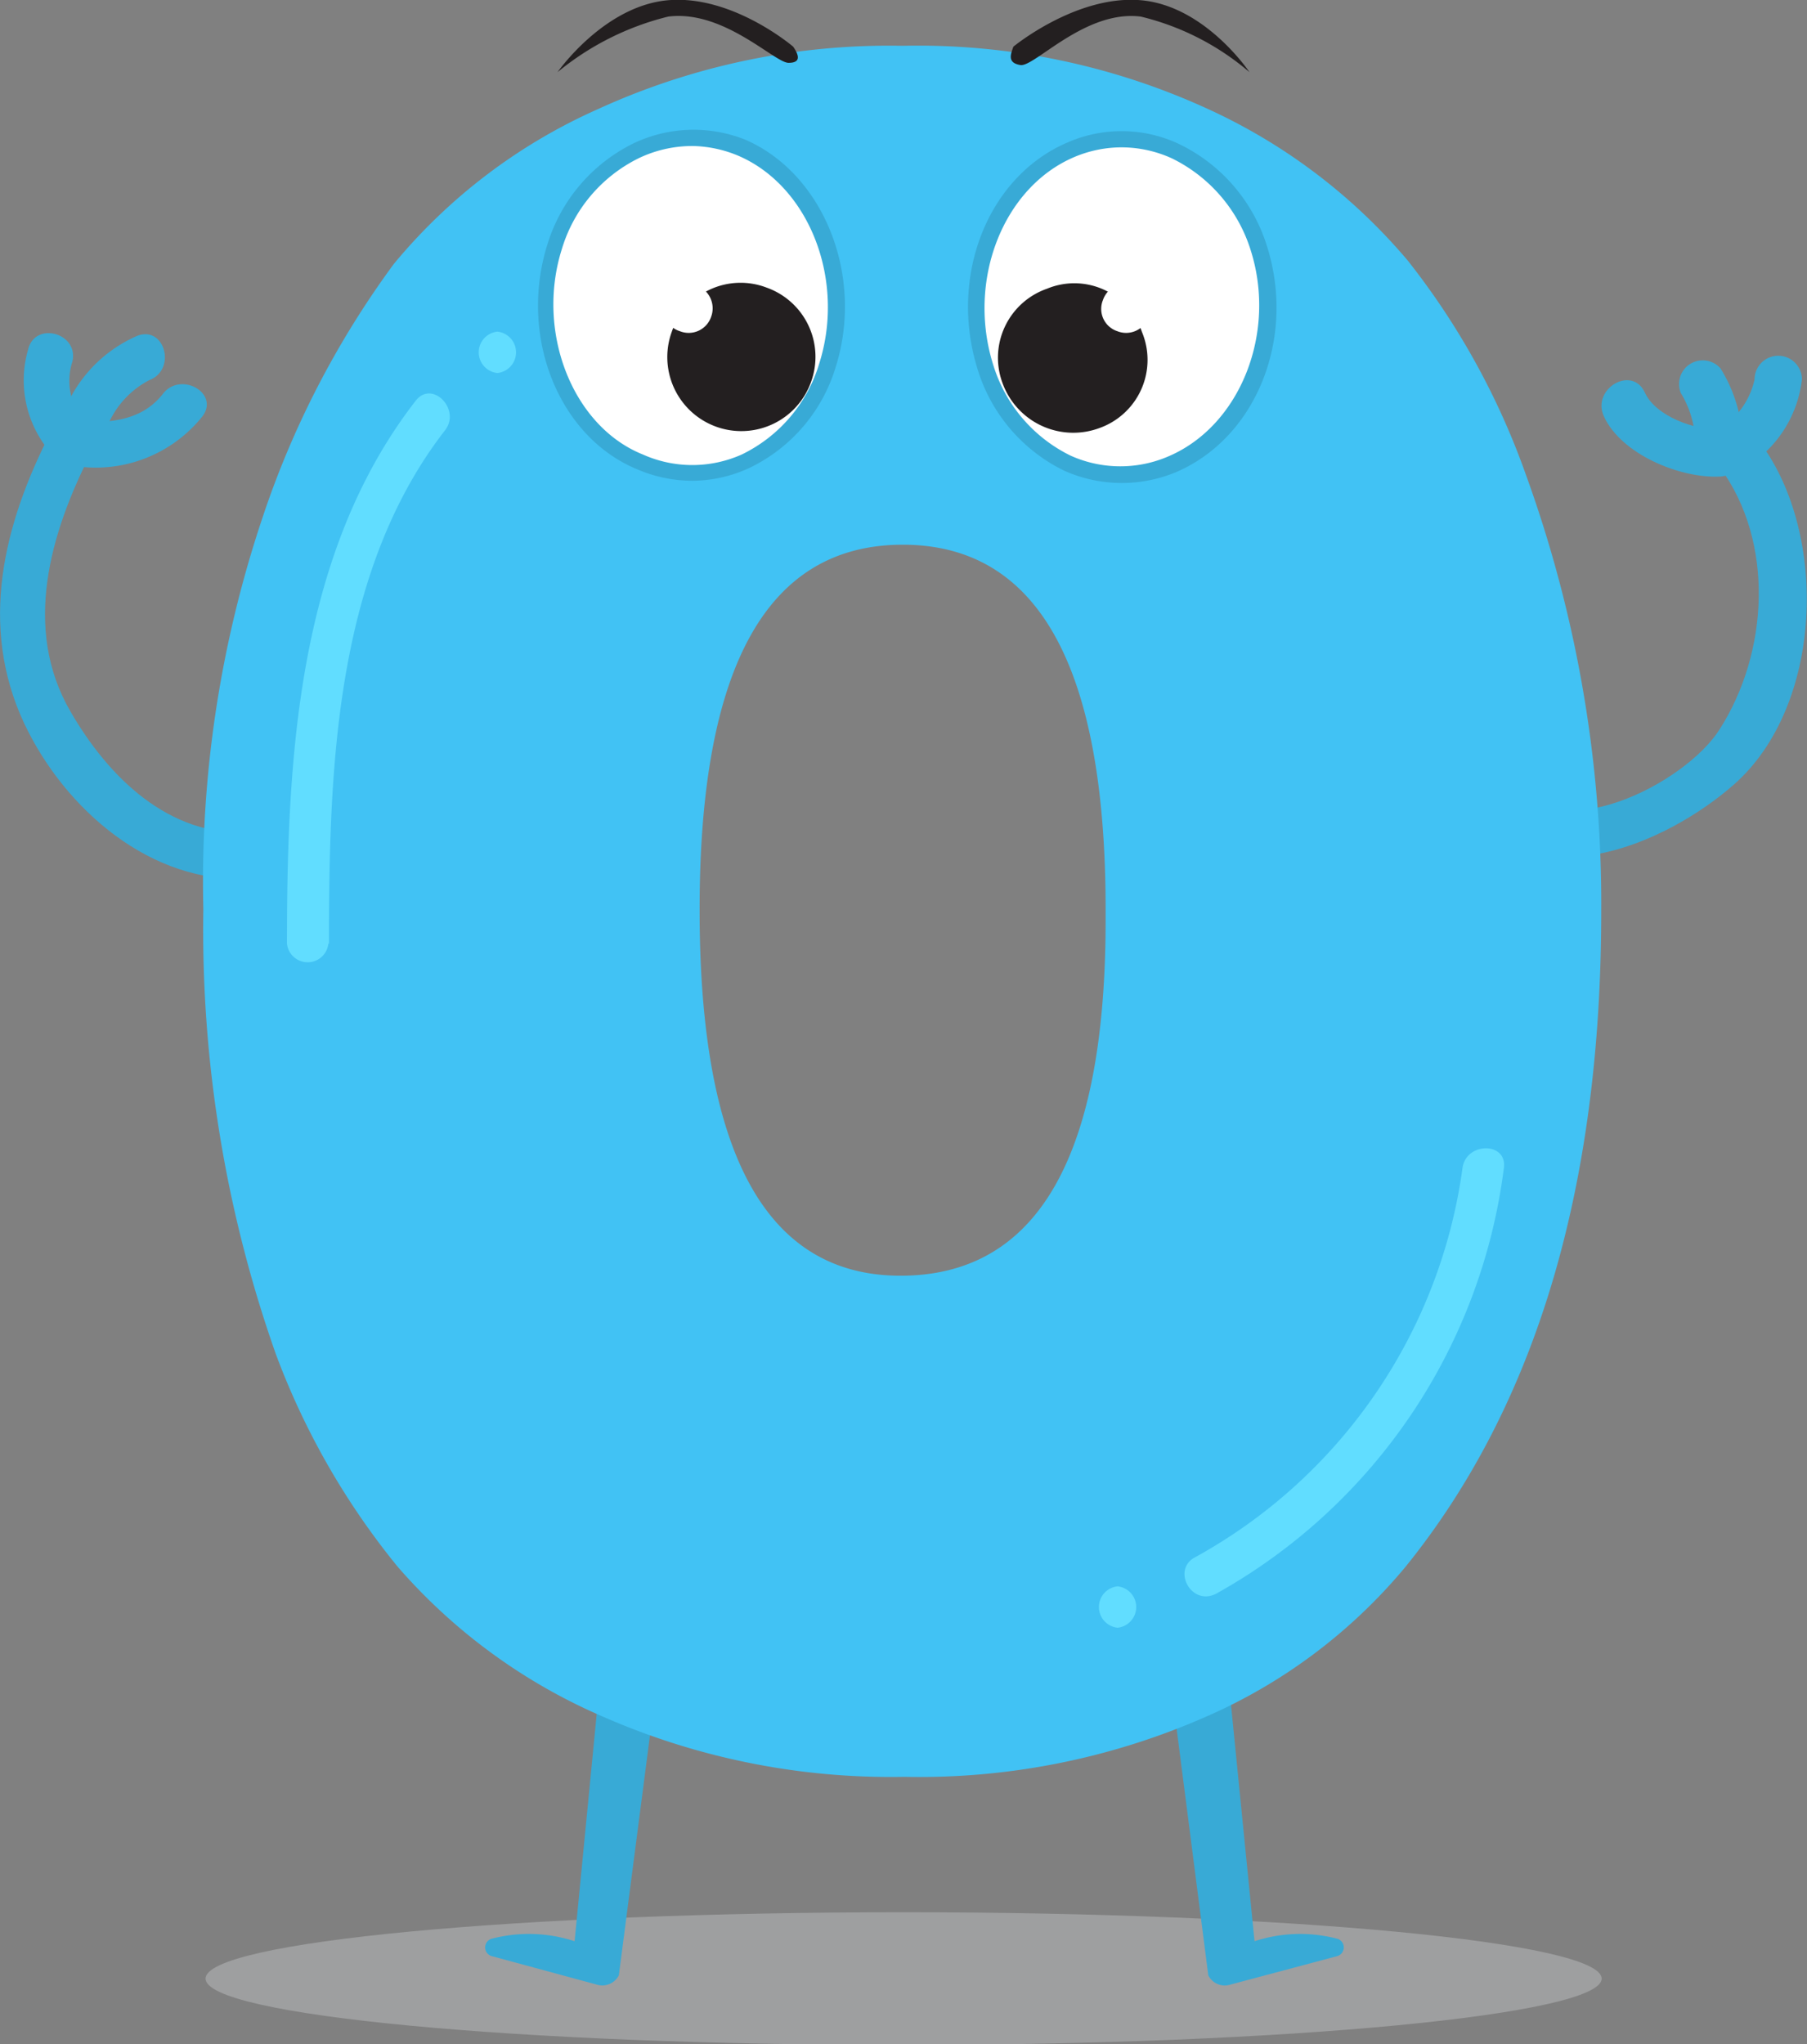 <svg xmlns="http://www.w3.org/2000/svg" viewBox="0 0 81.67 92.39"><rect x="0" y="0" width="81.67" height="92.39" fill="#808080" stroke="none"/><defs><style>.cls-1{isolation:isolate;}.cls-2{fill:#bcbec0;opacity:0.5;mix-blend-mode:multiply;}.cls-3{fill:#38aad6;}.cls-4{fill:#41c2f4;}.cls-5{fill:#231f20;}.cls-5,.cls-6{fill-rule:evenodd;}.cls-6{fill:#fff;}.cls-7{fill:#61ddff;}</style></defs><title>Numero 0</title><g class="cls-1"><g id="Camada_1" data-name="Camada 1"><path class="cls-2" d="M81.42,93.43c0,1.63-14.13,3-31.55,3s-31.55-1.33-31.55-3,14.12-3,31.55-3S81.42,91.79,81.42,93.43Z" transform="translate(-9.03 -4)"/><path class="cls-3" d="M75.42,40.31c2.81,4.49,8.9,1.87,12-.87,4-3.55,4.25-11.24,1.19-15.4-.81-1.1-2.67,0-1.85,1.08,2.49,3.38,2.2,8.38,0,11.83-1.54,2.47-7.49,5.53-9.52,2.28-.73-1.17-2.59-.09-1.85,1.08Z" transform="translate(-9.03 -4)"/><path class="cls-3" d="M88.33,24.85a5.36,5.36,0,0,0,2.14-3.7,1.07,1.07,0,1,0-2.14,0,3.52,3.52,0,0,1-1.51,2.19,1.07,1.07,0,1,0,1.51,1.51Z" transform="translate(-9.03 -4)"/><path class="cls-3" d="M86.77,23.4c-1.11.06-2.91-.58-3.4-1.66-.58-1.25-2.42-.17-1.85,1.08.79,1.72,3.45,2.81,5.25,2.72,1.38-.07,1.38-2.21,0-2.14Z" transform="translate(-9.03 -4)"/><path class="cls-3" d="M87.79,24a6.62,6.62,0,0,0-1-3.35A1.07,1.07,0,0,0,85,21.77,4.45,4.45,0,0,1,85.65,24a1.07,1.07,0,0,0,2.14,0Z" transform="translate(-9.03 -4)"/><path class="cls-3" d="M11.34,23.5c-2.15,4.18-3.29,8.78-1.21,13.21,1.83,3.87,5.74,7.28,10.2,7,1.34-.07,1.34-2.15,0-2.08-3.67.2-6.4-2.5-8.12-5.48-2.17-3.74-.91-8.06.92-11.65.61-1.18-1.18-2.24-1.79-1Z" transform="translate(-9.03 -4)"/><path class="cls-3" d="M10.3,19.8a5,5,0,0,0,1.1,4.75c.91,1,2.38-.5,1.46-1.47a2.84,2.84,0,0,1-.56-2.73c.31-1.3-1.69-1.85-2-.55Z" transform="translate(-9.03 -4)"/><path class="cls-3" d="M12.39,25.06a6.18,6.18,0,0,0,5.78-2.23c.82-1.06-1-2.09-1.8-1-1,1.25-2.54,1.31-4,1.2s-1.33,2,0,2.08Z" transform="translate(-9.03 -4)"/><path class="cls-3" d="M13.7,23.83a4.08,4.08,0,0,1,2.08-2.65c1.24-.47.7-2.48-.55-2a6.23,6.23,0,0,0-3.53,4.1c-.46,1.26,1.55,1.8,2,.55Z" transform="translate(-9.03 -4)"/><path class="cls-3" d="M37.18,69.32,35,91.74a6.66,6.66,0,0,0-3.76-.11.41.41,0,0,0,0,.78L36,93.7a.84.84,0,0,0,1-.42L39.9,70.92Z" transform="translate(-9.03 -4)"/><path class="cls-3" d="M63.5,69.32l2.23,22.42a6.63,6.63,0,0,1,3.75-.11.41.41,0,0,1,0,.78L64.64,93.7a.83.83,0,0,1-1-.42L60.77,70.92Z" transform="translate(-9.03 -4)"/><path class="cls-4" d="M26.83,15.93a25.25,25.25,0,0,1,9.23-7A31.61,31.61,0,0,1,49.82,6.07,31.4,31.4,0,0,1,63.48,8.86a25.93,25.93,0,0,1,9.17,6.91A33.78,33.78,0,0,1,78,25.47a56.89,56.89,0,0,1,3.4,19.72q0,18.69-8.84,29.62a24.4,24.4,0,0,1-9.11,6.82,32.14,32.14,0,0,1-13.54,2.68,32.36,32.36,0,0,1-13.65-2.73A25.76,25.76,0,0,1,27,74.81a33.88,33.88,0,0,1-5.5-9.6,57.65,57.65,0,0,1-3.28-20.12,51.72,51.72,0,0,1,2.66-17.65A41.29,41.29,0,0,1,26.83,15.93Zm22.9,45.73Q59,61.66,59,45.59V45.1q0-16.49-9.18-16.48T40.65,45.14Q40.65,61.66,49.73,61.66Z" transform="translate(-9.03 -4)"/><path class="cls-5" d="M34.23,7.26s2.09-3,5-3.25,5.65,2.1,5.65,2.1c.21.31.42.73-.21.73s-2.93-2.41-5.44-2.09A12.6,12.6,0,0,0,34.23,7.26Z" transform="translate(-9.03 -4)"/><path class="cls-6" d="M42.59,10.66c3.35,1.46,5.13,5.86,3.87,9.83s-5,5.86-8.47,4.39-5.12-5.75-3.87-9.72S39.14,9.3,42.59,10.66Z" transform="translate(-9.03 -4)"/><path class="cls-3" d="M40.32,25.73a6.32,6.32,0,0,1-2.47-.51c-3.56-1.45-5.39-6-4.08-10.17a7.56,7.56,0,0,1,3.87-4.56,6.31,6.31,0,0,1,5.09-.17h0c3.54,1.55,5.37,6.16,4.07,10.27a7.43,7.43,0,0,1-3.9,4.56A6.21,6.21,0,0,1,40.32,25.73Zm0-15.13a5.59,5.59,0,0,0-2.42.55,6.73,6.73,0,0,0-3.48,4.12c-1.18,3.74.49,8,3.66,9.27a5.47,5.47,0,0,0,4.48,0,6.71,6.71,0,0,0,3.5-4.12c1.19-3.77-.45-8-3.66-9.38A5.57,5.57,0,0,0,40.37,10.6Z" transform="translate(-9.03 -4)"/><path class="cls-5" d="M43.68,17a3.32,3.32,0,0,1,2,4.28A3.34,3.34,0,1,1,39.39,19,3.29,3.29,0,0,1,43.68,17Z" transform="translate(-9.03 -4)"/><path class="cls-6" d="M40.51,16.9a1.1,1.1,0,0,1,.66,1.42,1.07,1.07,0,0,1-1.41.65,1.05,1.05,0,0,1-.66-1.41A1.09,1.09,0,0,1,40.51,16.9Z" transform="translate(-9.03 -4)"/><path class="cls-5" d="M65.5,7.26s-2-3-4.91-3.25-5.76,2.1-5.76,2.1c-.1.31-.31.73.32.83s2.93-2.51,5.44-2.19A11.8,11.8,0,0,1,65.5,7.26Z" transform="translate(-9.03 -4)"/><path class="cls-6" d="M57.44,10.76c-3.45,1.47-5.12,5.86-3.87,9.84s5,5.85,8.47,4.39,5.13-5.75,3.87-9.73S60.89,9.3,57.44,10.76Z" transform="translate(-9.03 -4)"/><path class="cls-3" d="M59.71,25.83a6.36,6.36,0,0,1-2.59-.56,7.55,7.55,0,0,1-3.9-4.56c-1.33-4.23.46-8.75,4.08-10.28a6.09,6.09,0,0,1,5,.07,7.63,7.63,0,0,1,4,4.65c1.3,4.13-.48,8.6-4.07,10.17A6.36,6.36,0,0,1,59.71,25.83Zm0-15.17a5.49,5.49,0,0,0-2.13.44c-3.22,1.37-4.86,5.58-3.66,9.39a6.76,6.76,0,0,0,3.51,4.11,5.48,5.48,0,0,0,4.47,0c3.19-1.4,4.84-5.56,3.66-9.28A6.91,6.91,0,0,0,62,11.16,5.5,5.5,0,0,0,59.71,10.66Z" transform="translate(-9.03 -4)"/><path class="cls-5" d="M56.35,17.05a3.3,3.3,0,0,0-2,4.29,3.4,3.4,0,0,0,4.39,2A3.27,3.27,0,0,0,60.64,19,3.22,3.22,0,0,0,56.35,17.05Z" transform="translate(-9.03 -4)"/><path class="cls-6" d="M60.29,16.9a1.1,1.1,0,0,1,.65,1.42,1.07,1.07,0,0,1-1.41.65,1.06,1.06,0,0,1-.65-1.41A1.08,1.08,0,0,1,60.29,16.9Z" transform="translate(-9.03 -4)"/><path class="cls-7" d="M75.13,56.79A23.74,23.74,0,0,1,63,74.41c-1,.58-.11,2.2,1,1.62A25.73,25.73,0,0,0,77,56.79c.16-1.19-1.71-1.18-1.87,0Z" transform="translate(-9.03 -4)"/><path class="cls-7" d="M59.54,77.57a.94.94,0,0,0,0-1.87.94.94,0,0,0,0,1.87Z" transform="translate(-9.03 -4)"/><path class="cls-7" d="M23.9,46.65c0-7.81.24-16.76,5.25-23.21.72-.94-.59-2.28-1.33-1.33C22.47,29,22,38.25,22,46.65a.94.94,0,0,0,1.87,0Z" transform="translate(-9.03 -4)"/><path class="cls-7" d="M31.51,20.86a.94.94,0,0,0,0-1.87.94.94,0,0,0,0,1.87Z" transform="translate(-9.03 -4)"/></g></g></svg>